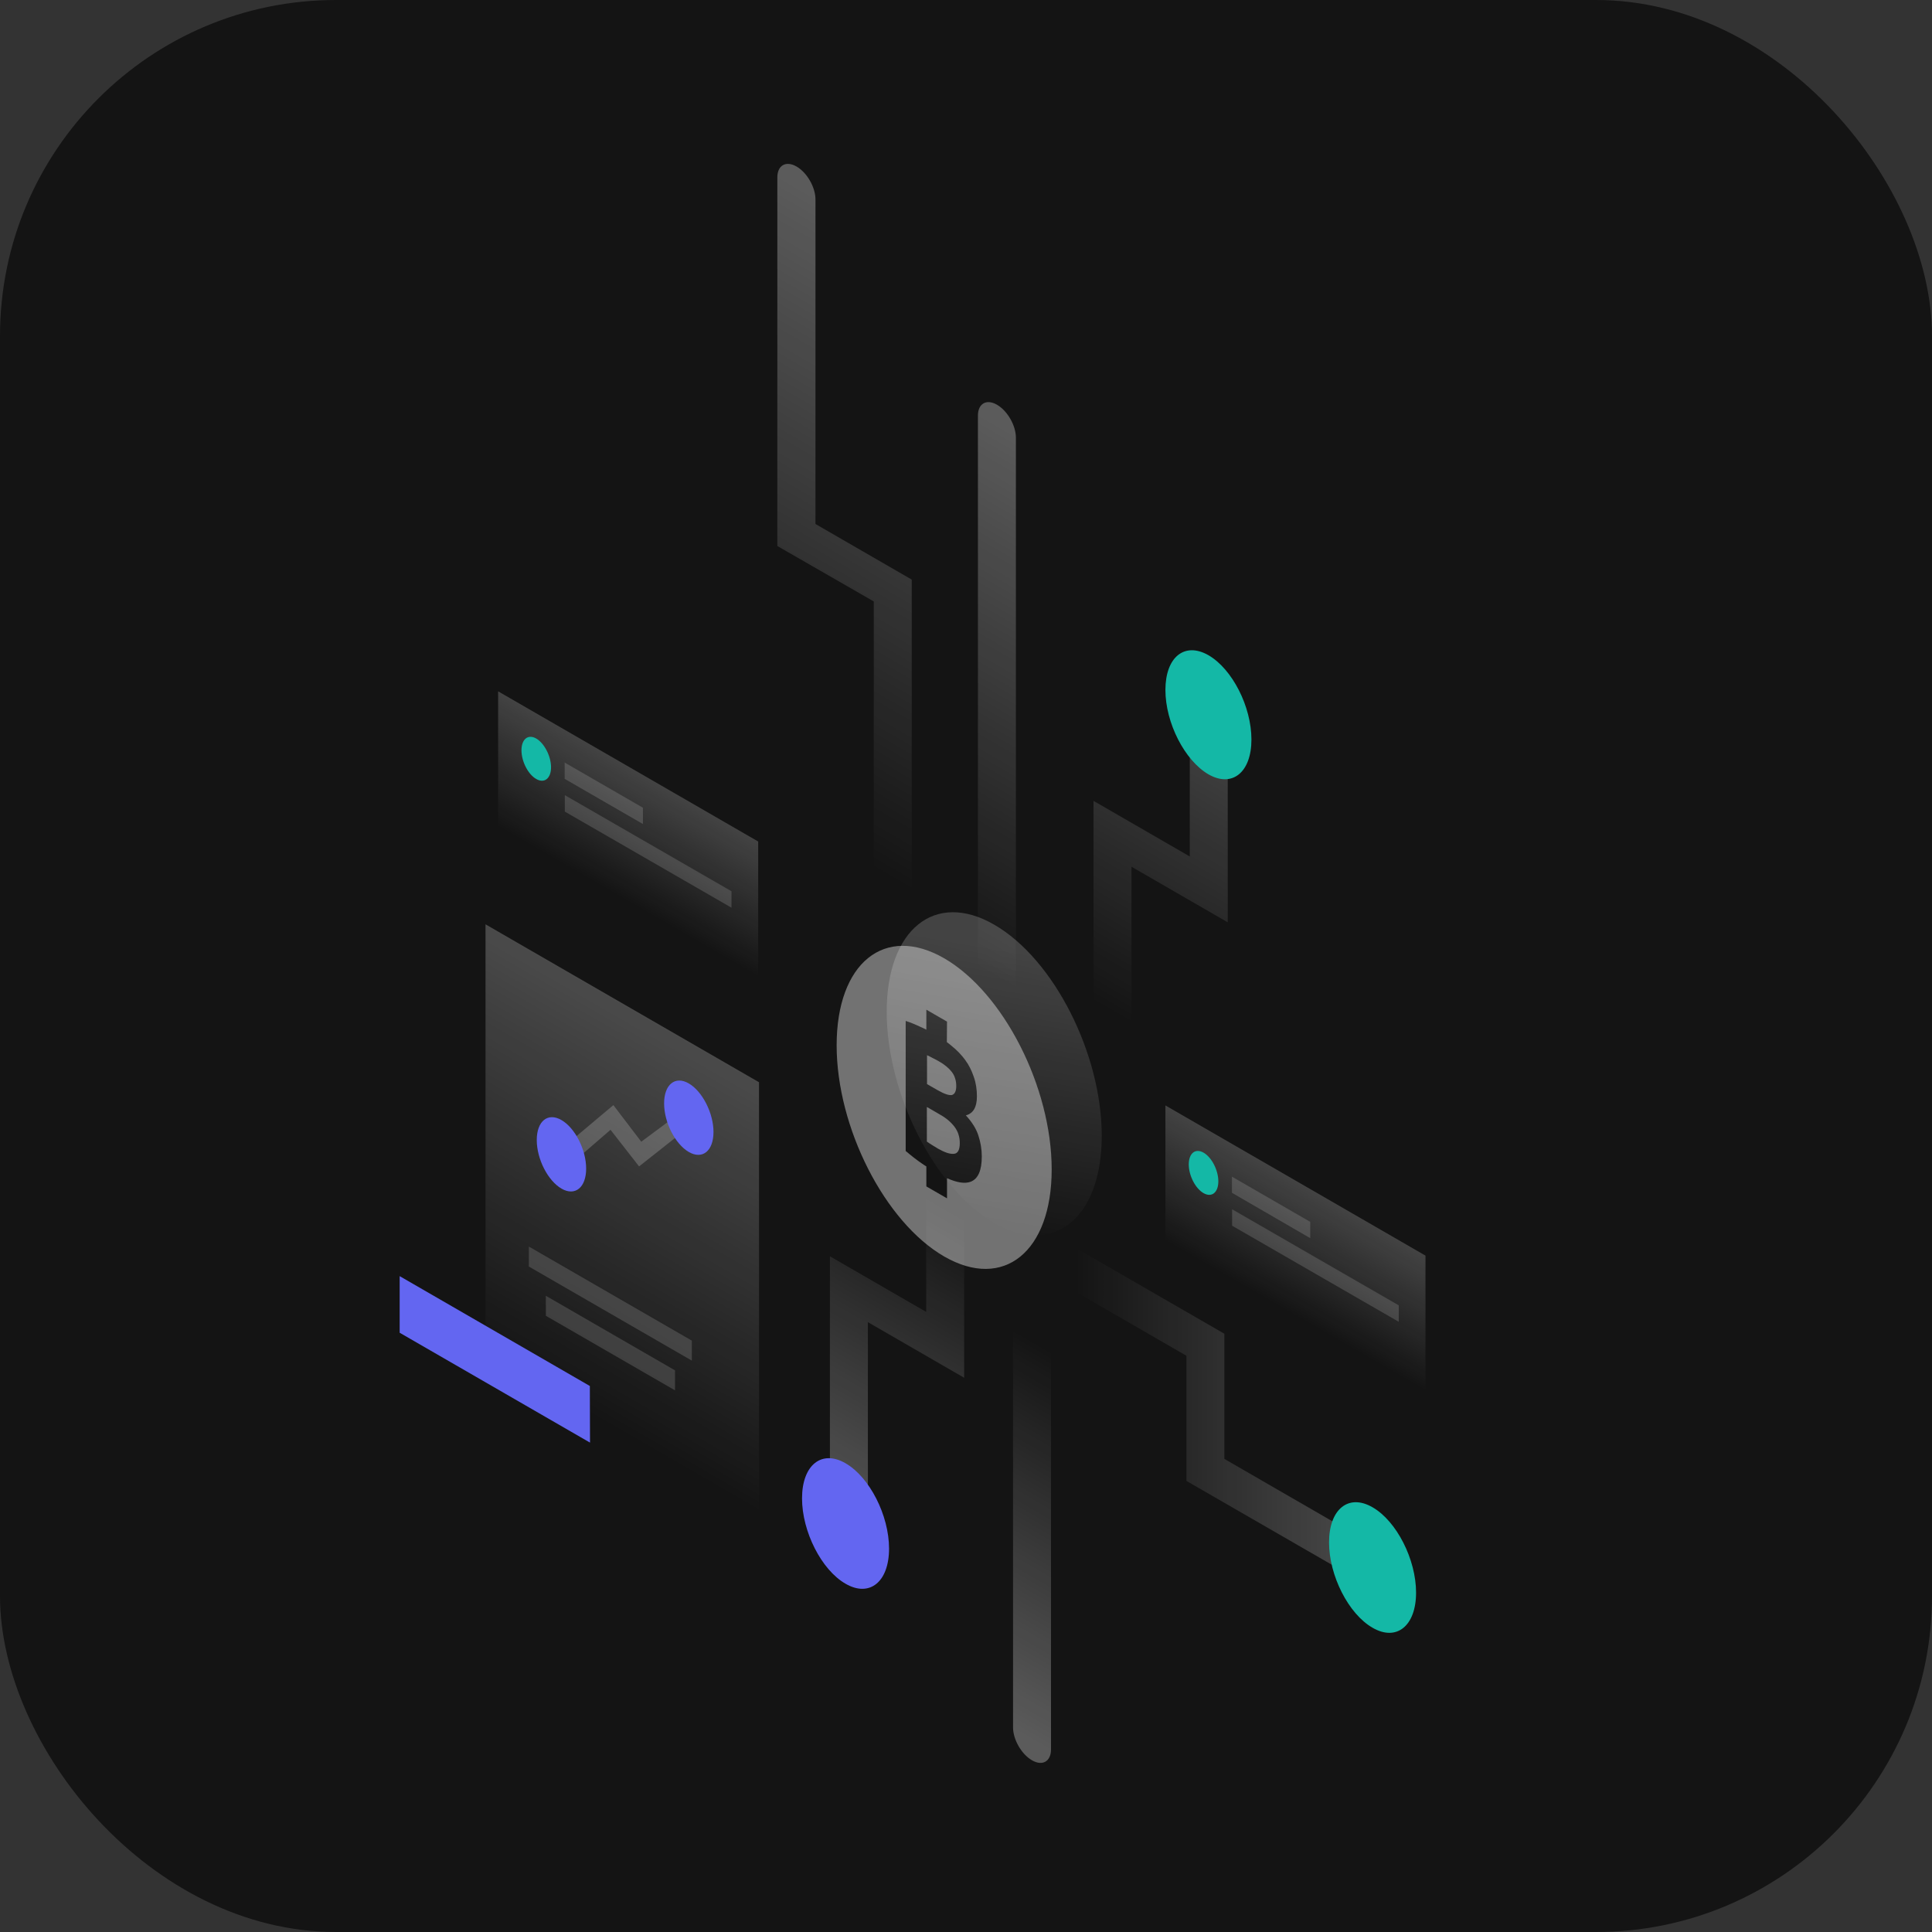 <svg width="1150" height="1150" viewBox="0 0 1150 1150" fill="none" xmlns="http://www.w3.org/2000/svg">
<rect x="0" y="0" width="1150" height="1150" fill="#333333" stroke="none"/>
<rect width="1150" height="1150" rx="200" fill="#141414"/>
<path opacity="0.3" d="M474.1 99.1C480.4 102.7 485.4 111.5 485.4 118.7V311.9L542.7 345V544.3C542.7 551.5 537.6 554.4 531.4 550.8C525.1 547.2 520.1 538.4 520.1 531.2V358L462.7 325V105.6C462.7 98.4 467.8 95.5 474.1 99.1Z" fill="url(#paint0_linear_287_1161)"/>
<path opacity="0.3" d="M505.3 938.3C511.6 941.9 516.6 939 516.6 931.8V787L573.9 820.1V725.3C573.9 718.1 568.8 709.3 562.6 705.7C556.3 702.1 551.3 705 551.3 712.2V780.9L494 747.8V918.7C494 925.9 499.1 934.7 505.3 938.3Z" fill="url(#paint1_linear_287_1161)"/>
<path opacity="0.3" d="M593.4 240.9C599.7 244.5 604.7 253.3 604.7 260.5V589.2C604.7 596.4 599.6 599.3 593.4 595.7C587.1 592.1 582.1 583.3 582.1 576.1V247.4C582.1 240.2 587.2 237.3 593.4 240.9Z" fill="url(#paint2_linear_287_1161)"/>
<path d="M529.2 921.8C529.2 941.6 517.6 951 503.3 942.7C489 934.5 477.4 911.7 477.4 891.9C477.4 872.1 489 862.7 503.3 871C517.6 879.2 529.2 902 529.2 921.8Z" fill="#6366F1"/>
<path opacity="0.3" d="M719.5 405.7C713.2 402.1 708.2 405 708.2 412.2V509.8L650.9 476.7V596.6C650.9 603.8 656 612.6 662.2 616.2C668.5 619.8 673.5 616.9 673.5 609.7V515.9L730.8 549V425.3C730.8 418.1 725.7 409.3 719.5 405.7Z" fill="url(#paint3_linear_287_1161)"/>
<path d="M744.9 440.2C744.9 459.8 733.4 469 719.3 460.9C705.2 452.7 693.7 430.3 693.7 410.7C693.7 391.1 705.1 381.9 719.3 390C733.5 398.2 744.9 420.6 744.9 440.2Z" fill="#14B8A6"/>
<path opacity="0.3" d="M829.1 939.4C829.1 932.2 824 923.4 817.8 919.8L728.8 868.4V793.9L640.4 742.9C634.1 739.3 629.1 742.2 629.1 749.4C629.1 756.6 634.2 765.4 640.4 769L706.2 807V881.5L817.9 945.9C824.1 949.5 829.1 946.6 829.1 939.4Z" fill="url(#paint4_linear_287_1161)"/>
<path opacity="0.3" d="M614.3 1047.8C608 1044.2 603 1035.4 603 1028.2V791.2C603 784 608.1 781.1 614.3 784.7C620.6 788.3 625.6 797.1 625.6 804.3V1041.3C625.6 1048.5 620.5 1051.4 614.3 1047.8Z" fill="url(#paint5_linear_287_1161)"/>
<path d="M842.9 948C842.9 967.8 831.3 977.2 817 968.9C802.7 960.7 791.1 937.9 791.1 918.1C791.1 898.3 802.7 888.9 817 897.2C831.3 905.4 842.9 928.2 842.9 948Z" fill="#14B8A6"/>
<path opacity="0.3" d="M289 550.2L451.8 644.2V945.8L289 851.8V550.2Z" fill="url(#paint6_linear_287_1161)"/>
<path opacity="0.15" d="M314.8 742L411.8 798V809.9L314.8 753.9V742Z" fill="white"/>
<path opacity="0.15" d="M324.9 771.3L401.8 815.7V827.6L324.9 783.2V771.3Z" fill="white"/>
<path d="M351.1 825L237.9 759.6V793.3L351.2 858.7L351.1 825Z" fill="#6366F1"/>
<path opacity="0.2" d="M405.7 674.3L380.4 694.3L363.4 672.5L341.2 691.7L332.4 685.3L365.1 657.8L381.7 679.6L400 666L405.7 674.3Z" fill="white"/>
<path d="M424.7 673.8C424.7 685.1 418.1 690.4 410 685.7C401.9 681 395.3 668.1 395.3 656.8C395.3 645.5 401.9 640.2 410 644.9C418.1 649.6 424.7 662.6 424.7 673.8Z" fill="#6366F1"/>
<path d="M348.9 695.6C348.9 706.9 342.3 712.2 334.2 707.5C326.1 702.8 319.5 689.9 319.5 678.6C319.5 667.3 326.1 662 334.2 666.7C342.3 671.4 348.9 684.3 348.9 695.6Z" fill="#6366F1"/>
<path opacity="0.2" d="M848.5 747.4L693.7 658V738.6L848.5 828V747.4Z" fill="url(#paint7_linear_287_1161)"/>
<path opacity="0.15" d="M733.3 700.4L779.9 727.3V737L733.3 710V700.4Z" fill="white"/>
<path opacity="0.15" d="M733.4 719.8L832.6 777V786.8L733.4 729.6V719.8Z" fill="white"/>
<path d="M725.2 703.2C725.2 709.8 721.3 713 716.4 710.2C711.5 707.4 707.6 699.7 707.6 693.1C707.6 686.5 711.5 683.3 716.4 686.1C721.3 688.9 725.2 696.6 725.2 703.2Z" fill="#14B8A6"/>
<path opacity="0.2" d="M451.3 500.9L296.5 411.5V492.1L451.3 581.5V500.9Z" fill="url(#paint8_linear_287_1161)"/>
<path opacity="0.15" d="M336.1 453.9L382.7 480.8V490.5L336.1 463.6V453.9Z" fill="white"/>
<path opacity="0.15" d="M336.2 473.3L435.4 530.5V540.3L336.2 483.1V473.3Z" fill="white"/>
<path d="M328 456.7C328 463.3 324.1 466.5 319.2 463.7C314.3 460.9 310.4 453.2 310.4 446.6C310.4 440 314.3 436.8 319.2 439.6C324 442.4 328 450.1 328 456.7Z" fill="#14B8A6"/>
<path opacity="0.2" d="M655.8 676.1C655.8 725.1 627.1 748.3 591.8 727.9C556.4 707.5 527.8 651.2 527.8 602.2C527.8 553.2 556.5 530 591.8 550.4C627.2 570.8 655.8 627.1 655.8 676.1Z" fill="url(#paint9_linear_287_1161)"/>
<path opacity="0.4" d="M566.6 651.8C568.3 651.3 569.2 649.5 569.2 646.4C569.2 643.2 568.3 640.4 566.6 638.1C564.8 635.8 562.2 633.6 558.8 631.7C557.7 631.1 556.5 630.4 555.2 629.8C553.9 629.1 552.8 628.5 551.8 628.1V645.3L558.1 648.9C562.1 651.2 564.9 652.1 566.6 651.8Z" fill="white"/>
<path opacity="0.4" d="M559.8 663.6L551.7 658.9V679.5C552.7 680.2 553.7 680.9 554.7 681.5C555.8 682.2 557 682.9 558.3 683.7C562.2 685.9 565.3 687 567.7 686.8C570.1 686.7 571.3 684.5 571.3 680.4C571.3 676.8 570.3 673.6 568.3 670.9C566.3 668.2 563.5 665.7 559.8 663.6Z" fill="white"/>
<path opacity="0.4" d="M562 570.4C526.6 550 498 573.2 498 622.2C498 671.2 526.7 727.5 562 747.9C597.4 768.3 626 745.1 626 696.1C626 647.1 597.3 590.8 562 570.4ZM577.8 703.4C574.4 704.7 569.7 704 563.7 701.3V713.3L551.4 706.2V694.3C550.5 693.8 549.7 693.2 548.8 692.6C545.7 690.5 542.5 688 539.1 685.1V607.7C541.7 608.5 544.6 609.7 547.8 611.2C549 611.7 550.2 612.3 551.4 612.9V601L563.7 608.1L563.6 620.3C564.6 621.1 565.6 621.8 566.5 622.6C569.6 625.1 572.3 627.9 574.5 630.9C576.7 633.9 578.4 637.3 579.6 640.9C580.9 644.5 581.5 648.4 581.5 652.6C581.5 659 579.3 662.8 574.9 663.9C578.6 667.9 581.1 671.9 582.4 676C583.7 680 584.4 684.2 584.4 688.3C584.4 696.7 582.2 701.7 577.8 703.4Z" fill="white"/>
<defs>
<linearGradient id="paint0_linear_287_1161" x1="587.669" y1="177.743" x2="423.58" y2="462.027" gradientUnits="userSpaceOnUse">
<stop stop-color="white"/>
<stop offset="1" stop-color="white" stop-opacity="0"/>
</linearGradient>
<linearGradient id="paint1_linear_287_1161" x1="468.98" y1="904.272" x2="572.706" y2="724.567" gradientUnits="userSpaceOnUse">
<stop stop-color="white"/>
<stop offset="1" stop-color="white" stop-opacity="0"/>
</linearGradient>
<linearGradient id="paint2_linear_287_1161" x1="664.564" y1="295.008" x2="522.238" y2="541.591" gradientUnits="userSpaceOnUse">
<stop stop-color="white"/>
<stop offset="1" stop-color="white" stop-opacity="0"/>
</linearGradient>
<linearGradient id="paint3_linear_287_1161" x1="780.155" y1="358.129" x2="644.574" y2="593.022" gradientUnits="userSpaceOnUse">
<stop stop-color="white"/>
<stop offset="1" stop-color="white" stop-opacity="0"/>
</linearGradient>
<linearGradient id="paint4_linear_287_1161" x1="866.403" y1="844.416" x2="640.392" y2="844.39" gradientUnits="userSpaceOnUse">
<stop stop-color="white"/>
<stop offset="1" stop-color="white" stop-opacity="0"/>
</linearGradient>
<linearGradient id="paint5_linear_287_1161" x1="562.958" y1="1005.08" x2="665.748" y2="827.24" gradientUnits="userSpaceOnUse">
<stop stop-color="white"/>
<stop offset="1" stop-color="white" stop-opacity="0"/>
</linearGradient>
<linearGradient id="paint6_linear_287_1161" x1="469.233" y1="576.772" x2="324.704" y2="827.168" gradientUnits="userSpaceOnUse">
<stop stop-color="white"/>
<stop offset="1" stop-color="white" stop-opacity="0"/>
</linearGradient>
<linearGradient id="paint7_linear_287_1161" x1="788.559" y1="712.753" x2="753.641" y2="773.247" gradientUnits="userSpaceOnUse">
<stop stop-color="white"/>
<stop offset="1" stop-color="white" stop-opacity="0"/>
</linearGradient>
<linearGradient id="paint8_linear_287_1161" x1="391.359" y1="466.253" x2="356.441" y2="526.747" gradientUnits="userSpaceOnUse">
<stop stop-color="white"/>
<stop offset="1" stop-color="white" stop-opacity="0"/>
</linearGradient>
<linearGradient id="paint9_linear_287_1161" x1="604.657" y1="565.933" x2="575.712" y2="730.763" gradientUnits="userSpaceOnUse">
<stop stop-color="white"/>
<stop offset="1" stop-color="white" stop-opacity="0"/>
</linearGradient>
</defs>
</svg>
